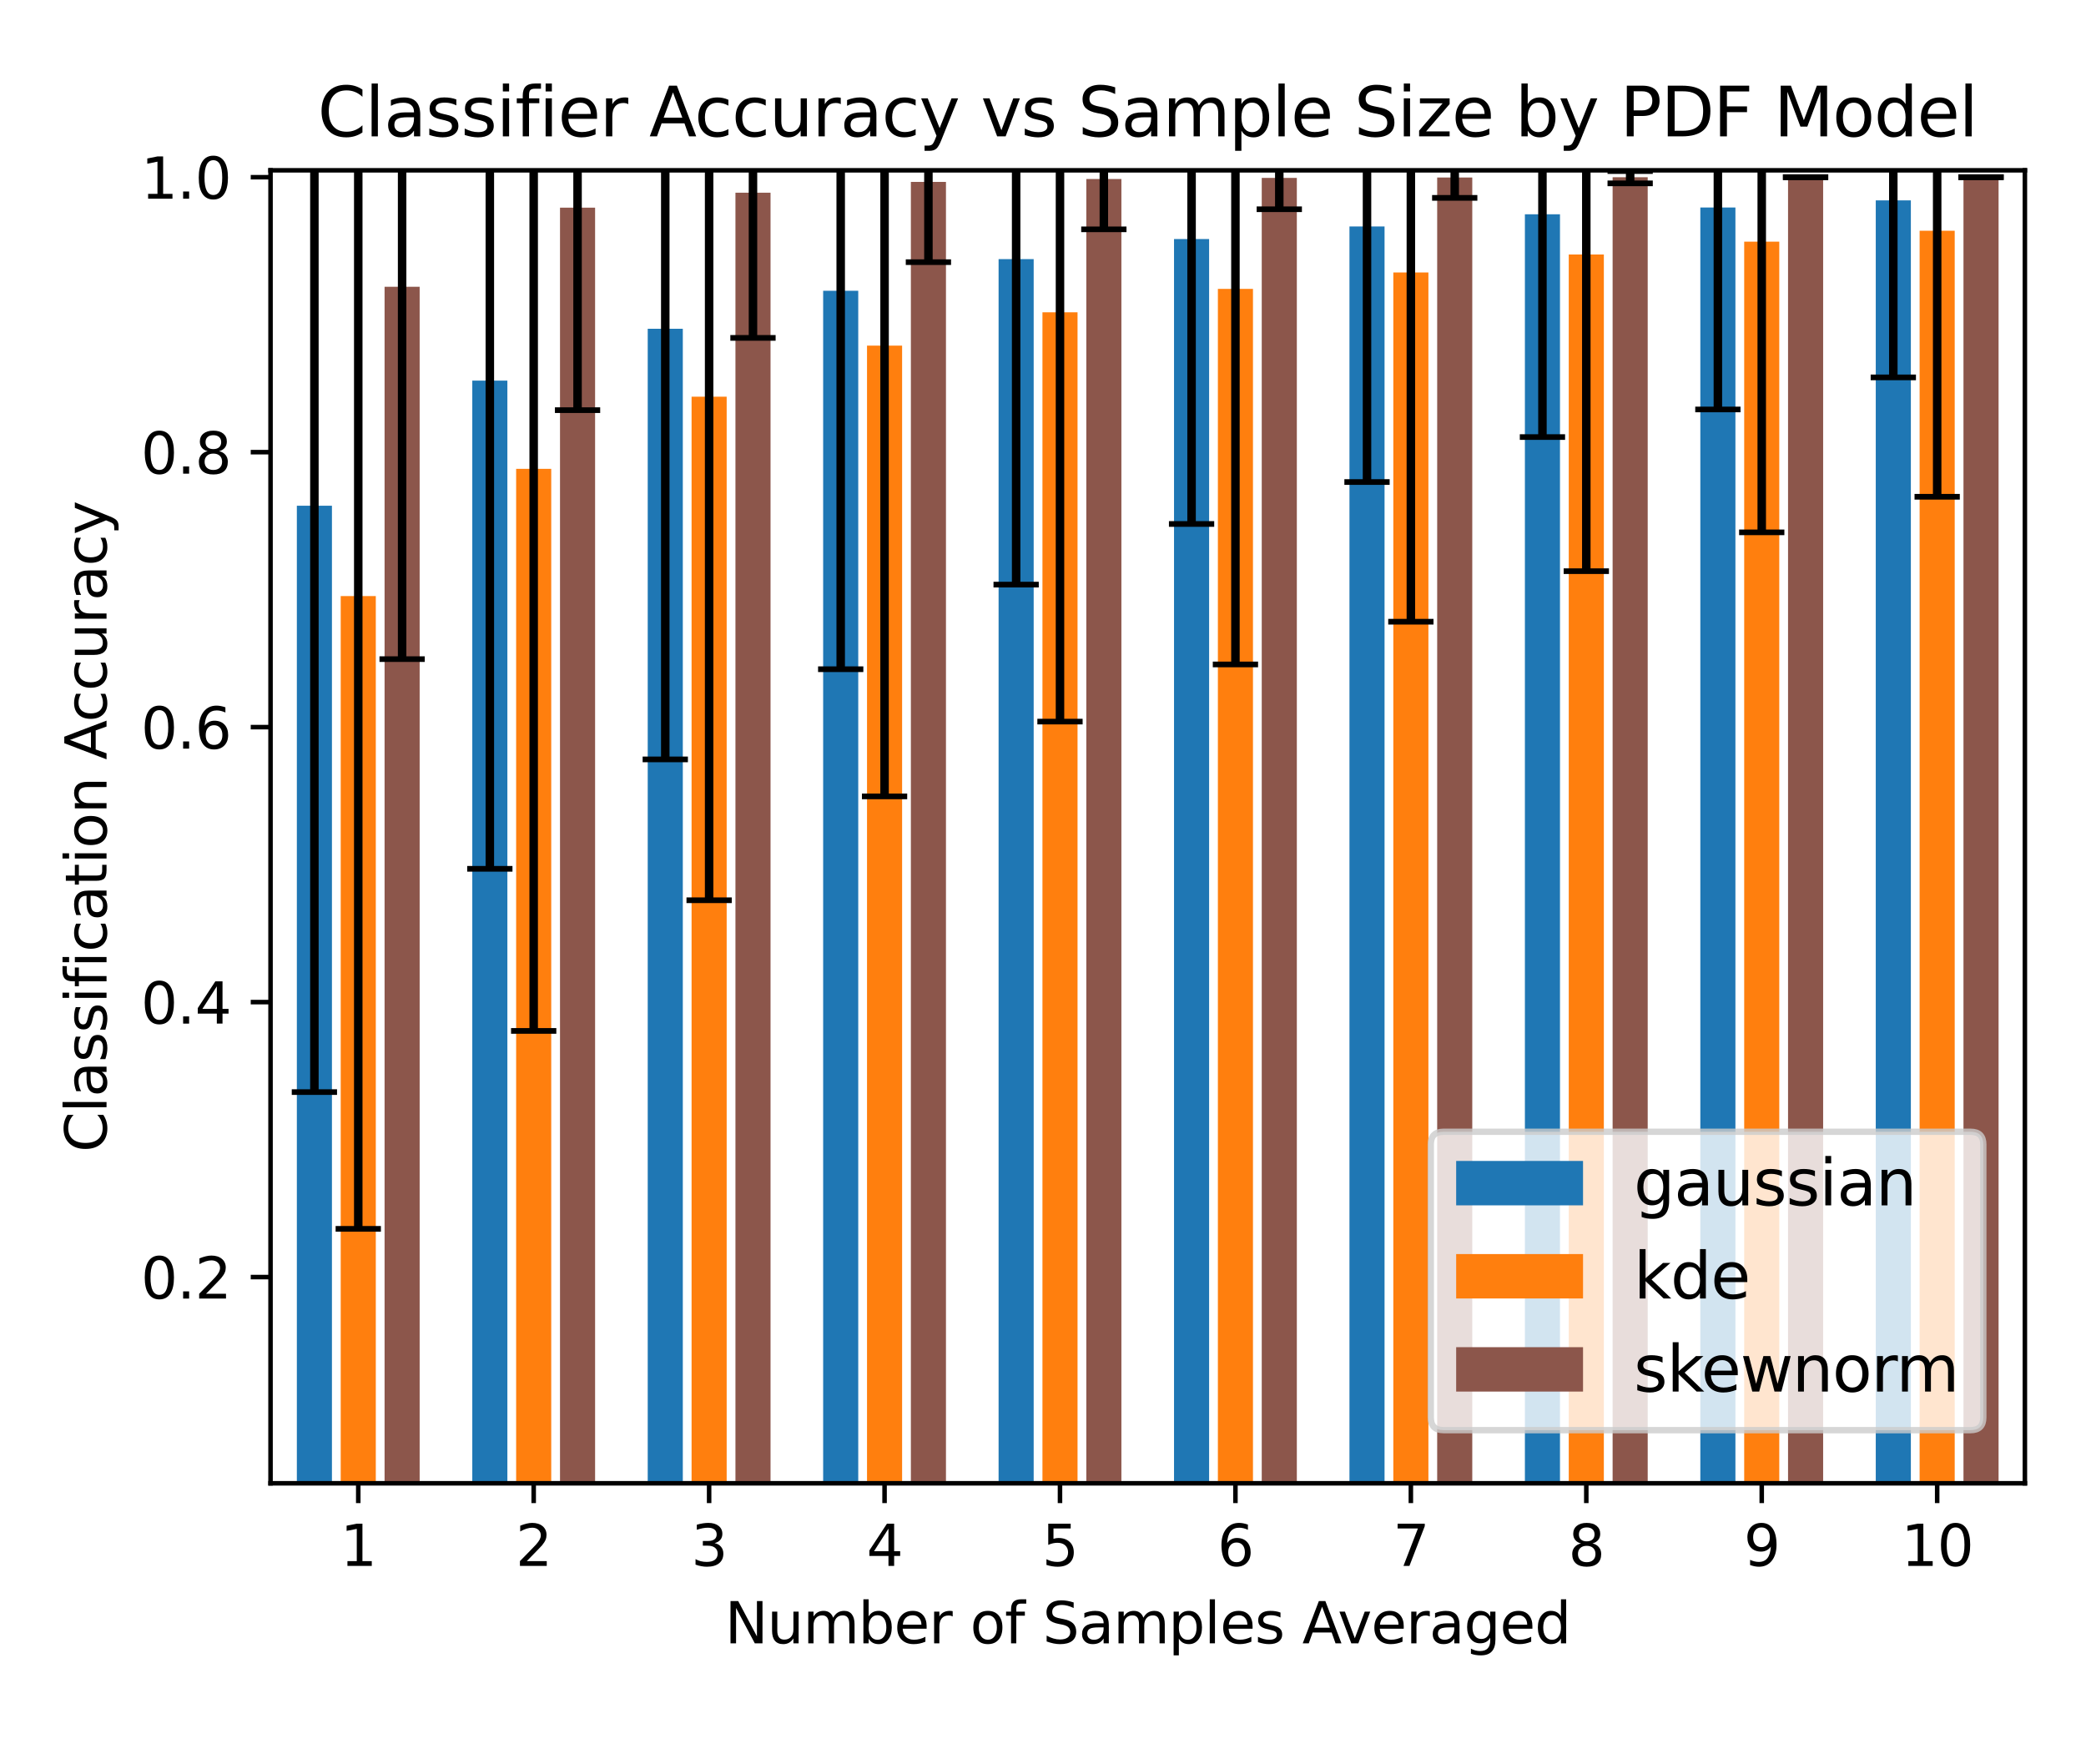 <?xml version="1.0" encoding="UTF-8" standalone="no"?>
<svg
   width="368.64pt"
   height="311.76pt"
   viewBox="0 0 368.64 311.76"
   version="1.1"
   id="svg823"
   sodipodi:docname="Classification Accuracy vs Sample Size 50k.svg"
   inkscape:version="1.1.2 (0a00cf5339, 2022-02-04)"
   xmlns:inkscape="http://www.inkscape.org/namespaces/inkscape"
   xmlns:sodipodi="http://sodipodi.sourceforge.net/DTD/sodipodi-0.dtd"
   xmlns:xlink="http://www.w3.org/1999/xlink"
   xmlns="http://www.w3.org/2000/svg"
   xmlns:svg="http://www.w3.org/2000/svg"
   xmlns:rdf="http://www.w3.org/1999/02/22-rdf-syntax-ns#"
   xmlns:cc="http://creativecommons.org/ns#"
   xmlns:dc="http://purl.org/dc/elements/1.1/">
  <sodipodi:namedview
     id="namedview825"
     pagecolor="#ffffff"
     bordercolor="#666666"
     borderopacity="1.0"
     inkscape:pageshadow="2"
     inkscape:pageopacity="0.0"
     inkscape:pagecheckerboard="0"
     inkscape:document-units="pt"
     showgrid="false"
     inkscape:zoom="1.7296959"
     inkscape:cx="245.997"
     inkscape:cy="207.84001"
     inkscape:window-width="1920"
     inkscape:window-height="1056"
     inkscape:window-x="0"
     inkscape:window-y="1224"
     inkscape:window-maximized="0"
     inkscape:current-layer="svg823" />
  <defs
     id="defs6">
    <style
       type="text/css"
       id="style4">*{stroke-linejoin: round; stroke-linecap: butt}</style>
  </defs>
  <g
     id="patch_1">
    <path
       d="M 0,311.76 H 368.64 V 0 H 0 Z"
       style="fill:#ffffff"
       id="path8" />
  </g>
  <g
     id="patch_2">
    <path
       d="M 47.81,262.119 H 357.84 V 30.097 H 47.81 Z"
       style="fill:#ffffff"
       id="path11" />
  </g>
  <g
     id="patch_3">
    <path
       d="m 52.46,274.267 h 6.201 V 89.373 h -6.201 z"
       clip-path="url(#pbb7b74eeee)"
       style="fill:#1f77b4"
       id="path14" />
  </g>
  <g
     id="patch_4">
    <path
       d="m 83.463,274.267 h 6.201 V 67.264 h -6.201 z"
       clip-path="url(#pbb7b74eeee)"
       style="fill:#1f77b4"
       id="path17" />
  </g>
  <g
     id="patch_5">
    <path
       d="m 114.466,274.267 h 6.201 V 58.1 h -6.201 z"
       clip-path="url(#pbb7b74eeee)"
       style="fill:#1f77b4"
       id="path20" />
  </g>
  <g
     id="patch_6">
    <path
       d="m 145.469,274.267 h 6.201 V 51.38 h -6.201 z"
       clip-path="url(#pbb7b74eeee)"
       style="fill:#1f77b4"
       id="path23" />
  </g>
  <g
     id="patch_7">
    <path
       d="m 176.472,274.267 h 6.201 V 45.792 h -6.201 z"
       clip-path="url(#pbb7b74eeee)"
       style="fill:#1f77b4"
       id="path26" />
  </g>
  <g
     id="patch_8">
    <path
       d="m 207.475,274.267 h 6.201 V 42.24 h -6.201 z"
       clip-path="url(#pbb7b74eeee)"
       style="fill:#1f77b4"
       id="path29" />
  </g>
  <g
     id="patch_9">
    <path
       d="m 238.478,274.267 h 6.201 V 40.019 h -6.201 z"
       clip-path="url(#pbb7b74eeee)"
       style="fill:#1f77b4"
       id="path32" />
  </g>
  <g
     id="patch_10">
    <path
       d="m 269.481,274.267 h 6.201 V 37.867 h -6.201 z"
       clip-path="url(#pbb7b74eeee)"
       style="fill:#1f77b4"
       id="path35" />
  </g>
  <g
     id="patch_11">
    <path
       d="m 300.484,274.267 h 6.201 V 36.671 h -6.201 z"
       clip-path="url(#pbb7b74eeee)"
       style="fill:#1f77b4"
       id="path38" />
  </g>
  <g
     id="patch_12">
    <path
       d="m 331.487,274.267 h 6.201 V 35.408 h -6.201 z"
       clip-path="url(#pbb7b74eeee)"
       style="fill:#1f77b4"
       id="path41" />
  </g>
  <g
     id="patch_13">
    <path
       d="m 60.211,274.267 h 6.201 V 105.33 h -6.201 z"
       clip-path="url(#pbb7b74eeee)"
       style="fill:#ff7f0e"
       id="path44" />
  </g>
  <g
     id="patch_14">
    <path
       d="m 91.214,274.267 h 6.201 V 82.852 h -6.201 z"
       clip-path="url(#pbb7b74eeee)"
       style="fill:#ff7f0e"
       id="path47" />
  </g>
  <g
     id="patch_15">
    <path
       d="m 122.217,274.267 h 6.201 V 70.097 h -6.201 z"
       clip-path="url(#pbb7b74eeee)"
       style="fill:#ff7f0e"
       id="path50" />
  </g>
  <g
     id="patch_16">
    <path
       d="m 153.22,274.267 h 6.201 V 61.074 h -6.201 z"
       clip-path="url(#pbb7b74eeee)"
       style="fill:#ff7f0e"
       id="path53" />
  </g>
  <g
     id="patch_17">
    <path
       d="m 184.223,274.267 h 6.201 V 55.189 h -6.201 z"
       clip-path="url(#pbb7b74eeee)"
       style="fill:#ff7f0e"
       id="path56" />
  </g>
  <g
     id="patch_18">
    <path
       d="m 215.226,274.267 h 6.201 V 51.045 h -6.201 z"
       clip-path="url(#pbb7b74eeee)"
       style="fill:#ff7f0e"
       id="path59" />
  </g>
  <g
     id="patch_19">
    <path
       d="m 246.229,274.267 h 6.201 V 48.153 h -6.201 z"
       clip-path="url(#pbb7b74eeee)"
       style="fill:#ff7f0e"
       id="path62" />
  </g>
  <g
     id="patch_20">
    <path
       d="m 277.232,274.267 h 6.201 V 44.971 h -6.201 z"
       clip-path="url(#pbb7b74eeee)"
       style="fill:#ff7f0e"
       id="path65" />
  </g>
  <g
     id="patch_21">
    <path
       d="m 308.235,274.267 h 6.201 V 42.706 h -6.201 z"
       clip-path="url(#pbb7b74eeee)"
       style="fill:#ff7f0e"
       id="path68" />
  </g>
  <g
     id="patch_22">
    <path
       d="m 339.238,274.267 h 6.201 V 40.777 h -6.201 z"
       clip-path="url(#pbb7b74eeee)"
       style="fill:#ff7f0e"
       id="path71" />
  </g>
  <g
     id="patch_23">
    <path
       d="m 67.962,274.267 h 6.201 V 50.675 h -6.201 z"
       clip-path="url(#pbb7b74eeee)"
       style="fill:#8c564b"
       id="path74" />
  </g>
  <g
     id="patch_24">
    <path
       d="m 98.965,274.267 h 6.201 V 36.701 h -6.201 z"
       clip-path="url(#pbb7b74eeee)"
       style="fill:#8c564b"
       id="path77" />
  </g>
  <g
     id="patch_25">
    <path
       d="m 129.968,274.267 h 6.201 V 34.052 h -6.201 z"
       clip-path="url(#pbb7b74eeee)"
       style="fill:#8c564b"
       id="path80" />
  </g>
  <g
     id="patch_26">
    <path
       d="m 160.971,274.267 h 6.201 V 32.143 h -6.201 z"
       clip-path="url(#pbb7b74eeee)"
       style="fill:#8c564b"
       id="path83" />
  </g>
  <g
     id="patch_27">
    <path
       d="m 191.974,274.267 h 6.201 V 31.637 h -6.201 z"
       clip-path="url(#pbb7b74eeee)"
       style="fill:#8c564b"
       id="path86" />
  </g>
  <g
     id="patch_28">
    <path
       d="m 222.977,274.267 h 6.201 V 31.438 h -6.201 z"
       clip-path="url(#pbb7b74eeee)"
       style="fill:#8c564b"
       id="path89" />
  </g>
  <g
     id="patch_29">
    <path
       d="m 253.98,274.267 h 6.201 V 31.365 h -6.201 z"
       clip-path="url(#pbb7b74eeee)"
       style="fill:#8c564b"
       id="path92" />
  </g>
  <g
     id="patch_30">
    <path
       d="m 284.983,274.267 h 6.201 V 31.317 h -6.201 z"
       clip-path="url(#pbb7b74eeee)"
       style="fill:#8c564b"
       id="path95" />
  </g>
  <g
     id="patch_31">
    <path
       d="m 315.986,274.267 h 6.201 V 31.312 h -6.201 z"
       clip-path="url(#pbb7b74eeee)"
       style="fill:#8c564b"
       id="path98" />
  </g>
  <g
     id="patch_32">
    <path
       d="m 346.989,274.267 h 6.201 V 31.312 h -6.201 z"
       clip-path="url(#pbb7b74eeee)"
       style="fill:#8c564b"
       id="path101" />
  </g>
  <g
     id="matplotlib.axis_1">
    <g
       id="xtick_1">
      <g
         id="line2d_1">
        <defs
           id="defs105">
          <path
             id="m21e3e07cd9"
             d="M 0,0 V 3.5"
             style="stroke:#000000;stroke-width:0.8" />
        </defs>
        <g
           id="g109">
          <use
             xlink:href="#m21e3e07cd9"
             x="63.312"
             y="262.119"
             style="stroke:#000000;stroke-width:0.8"
             id="use107"
             width="100%"
             height="100%" />
        </g>
      </g>
      <g
         id="text_1">
        <!-- 1 -->
        <g
           transform="matrix(0.1,0,0,-0.1,60.13,276.717)"
           id="g117">
          <defs
             id="defs113">
            <path
               id="DejaVuSans-31"
               d="M 794,531 H 1825 V 4091 L 703,3866 v 575 l 1116,225 h 631 V 531 H 3481 V 0 H 794 Z"
               transform="scale(0.016)" />
          </defs>
          <use
             xlink:href="#DejaVuSans-31"
             id="use115"
             x="0"
             y="0"
             width="100%"
             height="100%" />
        </g>
      </g>
    </g>
    <g
       id="xtick_2">
      <g
         id="line2d_2">
        <g
           id="g123">
          <use
             xlink:href="#m21e3e07cd9"
             x="94.314"
             y="262.119"
             style="stroke:#000000;stroke-width:0.8"
             id="use121"
             width="100%"
             height="100%" />
        </g>
      </g>
      <g
         id="text_2">
        <!-- 2 -->
        <g
           transform="matrix(0.1,0,0,-0.1,91.133,276.717)"
           id="g131">
          <defs
             id="defs127">
            <path
               id="DejaVuSans-32"
               d="M 1228,531 H 3431 V 0 H 469 v 531 q 359,372 979,998 621,627 780,809 303,340 423,576 121,236 121,464 0,372 -261,606 -261,235 -680,235 -297,0 -627,-103 -329,-103 -704,-313 v 638 q 381,153 712,231 332,78 607,78 725,0 1156,-363 431,-362 431,-968 0,-288 -108,-546 -107,-257 -392,-607 -78,-91 -497,-524 Q 1991,1309 1228,531 Z"
               transform="scale(0.016)" />
          </defs>
          <use
             xlink:href="#DejaVuSans-32"
             id="use129"
             x="0"
             y="0"
             width="100%"
             height="100%" />
        </g>
      </g>
    </g>
    <g
       id="xtick_3">
      <g
         id="line2d_3">
        <g
           id="g137">
          <use
             xlink:href="#m21e3e07cd9"
             x="125.317"
             y="262.119"
             style="stroke:#000000;stroke-width:0.8"
             id="use135"
             width="100%"
             height="100%" />
        </g>
      </g>
      <g
         id="text_3">
        <!-- 3 -->
        <g
           transform="matrix(0.1,0,0,-0.1,122.136,276.717)"
           id="g145">
          <defs
             id="defs141">
            <path
               id="DejaVuSans-33"
               d="m 2597,2516 q 453,-97 707,-404 255,-306 255,-756 0,-690 -475,-1069 -475,-378 -1350,-378 -293,0 -604,58 -311,58 -642,174 v 609 q 262,-153 574,-231 313,-78 654,-78 593,0 904,234 311,234 311,681 0,413 -289,645 -289,233 -804,233 h -544 v 519 h 569 q 465,0 712,186 247,186 247,536 0,359 -255,551 -254,193 -729,193 -260,0 -557,-57 -297,-56 -653,-174 v 562 q 360,100 674,150 314,50 592,50 719,0 1137,-327 419,-326 419,-882 0,-388 -222,-655 -222,-267 -631,-370 z"
               transform="scale(0.016)" />
          </defs>
          <use
             xlink:href="#DejaVuSans-33"
             id="use143"
             x="0"
             y="0"
             width="100%"
             height="100%" />
        </g>
      </g>
    </g>
    <g
       id="xtick_4">
      <g
         id="line2d_4">
        <g
           id="g151">
          <use
             xlink:href="#m21e3e07cd9"
             x="156.321"
             y="262.119"
             style="stroke:#000000;stroke-width:0.8"
             id="use149"
             width="100%"
             height="100%" />
        </g>
      </g>
      <g
         id="text_4">
        <!-- 4 -->
        <g
           transform="matrix(0.1,0,0,-0.1,153.139,276.717)"
           id="g159">
          <defs
             id="defs155">
            <path
               id="DejaVuSans-34"
               d="M 2419,4116 825,1625 h 1594 z m -166,550 h 794 V 1625 h 666 V 1100 H 3047 V 0 H 2419 V 1100 H 313 v 609 z"
               transform="scale(0.016)" />
          </defs>
          <use
             xlink:href="#DejaVuSans-34"
             id="use157"
             x="0"
             y="0"
             width="100%"
             height="100%" />
        </g>
      </g>
    </g>
    <g
       id="xtick_5">
      <g
         id="line2d_5">
        <g
           id="g165">
          <use
             xlink:href="#m21e3e07cd9"
             x="187.323"
             y="262.119"
             style="stroke:#000000;stroke-width:0.8"
             id="use163"
             width="100%"
             height="100%" />
        </g>
      </g>
      <g
         id="text_5">
        <!-- 5 -->
        <g
           transform="matrix(0.1,0,0,-0.1,184.142,276.717)"
           id="g173">
          <defs
             id="defs169">
            <path
               id="DejaVuSans-35"
               d="M 691,4666 H 3169 V 4134 H 1269 V 2991 q 137,47 274,70 138,23 276,23 781,0 1237,-428 457,-428 457,-1159 Q 3513,744 3044,326 2575,-91 1722,-91 1428,-91 1123,-41 819,9 494,109 v 635 q 281,-153 581,-228 300,-75 634,-75 541,0 856,284 316,284 316,772 0,487 -316,771 -315,285 -856,285 -253,0 -505,-56 -251,-56 -513,-175 z"
               transform="scale(0.016)" />
          </defs>
          <use
             xlink:href="#DejaVuSans-35"
             id="use171"
             x="0"
             y="0"
             width="100%"
             height="100%" />
        </g>
      </g>
    </g>
    <g
       id="xtick_6">
      <g
         id="line2d_6">
        <g
           id="g179">
          <use
             xlink:href="#m21e3e07cd9"
             x="218.327"
             y="262.119"
             style="stroke:#000000;stroke-width:0.8"
             id="use177"
             width="100%"
             height="100%" />
        </g>
      </g>
      <g
         id="text_6">
        <!-- 6 -->
        <g
           transform="matrix(0.1,0,0,-0.1,215.145,276.717)"
           id="g187">
          <defs
             id="defs183">
            <path
               id="DejaVuSans-36"
               d="m 2113,2584 q -425,0 -674,-291 -248,-290 -248,-796 0,-503 248,-796 249,-292 674,-292 425,0 673,292 248,293 248,796 0,506 -248,796 -248,291 -673,291 z m 1253,1979 v -575 q -238,112 -480,171 -242,60 -480,60 -625,0 -955,-422 -329,-422 -376,-1275 184,272 462,417 279,145 613,145 703,0 1111,-427 408,-426 408,-1160 0,-719 -425,-1154 -425,-434 -1131,-434 -810,0 -1238,620 -428,621 -428,1799 0,1106 525,1764 525,658 1409,658 238,0 480,-47 242,-47 505,-140 z"
               transform="scale(0.016)" />
          </defs>
          <use
             xlink:href="#DejaVuSans-36"
             id="use185"
             x="0"
             y="0"
             width="100%"
             height="100%" />
        </g>
      </g>
    </g>
    <g
       id="xtick_7">
      <g
         id="line2d_7">
        <g
           id="g193">
          <use
             xlink:href="#m21e3e07cd9"
             x="249.329"
             y="262.119"
             style="stroke:#000000;stroke-width:0.8"
             id="use191"
             width="100%"
             height="100%" />
        </g>
      </g>
      <g
         id="text_7">
        <!-- 7 -->
        <g
           transform="matrix(0.1,0,0,-0.1,246.148,276.717)"
           id="g201">
          <defs
             id="defs197">
            <path
               id="DejaVuSans-37"
               d="M 525,4666 H 3525 V 4397 L 1831,0 H 1172 L 2766,4134 H 525 Z"
               transform="scale(0.016)" />
          </defs>
          <use
             xlink:href="#DejaVuSans-37"
             id="use199"
             x="0"
             y="0"
             width="100%"
             height="100%" />
        </g>
      </g>
    </g>
    <g
       id="xtick_8">
      <g
         id="line2d_8">
        <g
           id="g207">
          <use
             xlink:href="#m21e3e07cd9"
             x="280.332"
             y="262.119"
             style="stroke:#000000;stroke-width:0.8"
             id="use205"
             width="100%"
             height="100%" />
        </g>
      </g>
      <g
         id="text_8">
        <!-- 8 -->
        <g
           transform="matrix(0.1,0,0,-0.1,277.151,276.717)"
           id="g215">
          <defs
             id="defs211">
            <path
               id="DejaVuSans-38"
               d="m 2034,2216 q -450,0 -708,-241 -257,-241 -257,-662 0,-422 257,-663 258,-241 708,-241 450,0 709,242 260,243 260,662 0,421 -258,662 -257,241 -711,241 z m -631,268 q -406,100 -633,378 -226,279 -226,679 0,559 398,884 399,325 1092,325 697,0 1094,-325 397,-325 397,-884 0,-400 -227,-679 -226,-278 -629,-378 456,-106 710,-416 255,-309 255,-755 Q 3634,634 3220,271 2806,-91 2034,-91 1263,-91 848,271 434,634 434,1313 q 0,446 256,755 257,310 713,416 z m -231,997 q 0,-362 226,-565 227,-203 636,-203 407,0 636,203 230,203 230,565 0,363 -230,566 -229,203 -636,203 -409,0 -636,-203 -226,-203 -226,-566 z"
               transform="scale(0.016)" />
          </defs>
          <use
             xlink:href="#DejaVuSans-38"
             id="use213"
             x="0"
             y="0"
             width="100%"
             height="100%" />
        </g>
      </g>
    </g>
    <g
       id="xtick_9">
      <g
         id="line2d_9">
        <g
           id="g221">
          <use
             xlink:href="#m21e3e07cd9"
             x="311.336"
             y="262.119"
             style="stroke:#000000;stroke-width:0.8"
             id="use219"
             width="100%"
             height="100%" />
        </g>
      </g>
      <g
         id="text_9">
        <!-- 9 -->
        <g
           transform="matrix(0.1,0,0,-0.1,308.154,276.717)"
           id="g229">
          <defs
             id="defs225">
            <path
               id="DejaVuSans-39"
               d="m 703,97 v 575 q 238,-113 481,-172 244,-59 479,-59 625,0 954,420 330,420 377,1277 -181,-269 -460,-413 -278,-144 -615,-144 -700,0 -1108,423 -408,424 -408,1159 0,718 425,1152 425,435 1131,435 810,0 1236,-621 427,-620 427,-1801 Q 3622,1225 3098,567 2575,-91 1691,-91 1453,-91 1209,-44 966,3 703,97 Z m 1256,1978 q 425,0 673,290 249,291 249,798 0,503 -249,795 -248,292 -673,292 -425,0 -673,-292 -248,-292 -248,-795 0,-507 248,-798 248,-290 673,-290 z"
               transform="scale(0.016)" />
          </defs>
          <use
             xlink:href="#DejaVuSans-39"
             id="use227"
             x="0"
             y="0"
             width="100%"
             height="100%" />
        </g>
      </g>
    </g>
    <g
       id="xtick_10">
      <g
         id="line2d_10">
        <g
           id="g235">
          <use
             xlink:href="#m21e3e07cd9"
             x="342.339"
             y="262.119"
             style="stroke:#000000;stroke-width:0.8"
             id="use233"
             width="100%"
             height="100%" />
        </g>
      </g>
      <g
         id="text_10">
        <!-- 10 -->
        <g
           transform="matrix(0.1,0,0,-0.1,335.976,276.717)"
           id="g245">
          <defs
             id="defs239">
            <path
               id="DejaVuSans-30"
               d="m 2034,4250 q -487,0 -733,-480 -245,-479 -245,-1442 0,-959 245,-1439 246,-480 733,-480 491,0 736,480 246,480 246,1439 0,963 -246,1442 -245,480 -736,480 z m 0,500 q 785,0 1199,-621 414,-620 414,-1801 0,-1178 -414,-1799 -414,-620 -1199,-620 -784,0 -1198,620 -414,621 -414,1799 0,1181 414,1801 414,621 1198,621 z"
               transform="scale(0.016)" />
          </defs>
          <use
             xlink:href="#DejaVuSans-31"
             id="use241"
             x="0"
             y="0"
             width="100%"
             height="100%" />
          <use
             xlink:href="#DejaVuSans-30"
             transform="translate(63.623)"
             id="use243"
             x="0"
             y="0"
             width="100%"
             height="100%" />
        </g>
      </g>
    </g>
    <g
       id="text_11">
      <!-- Number of Samples Averaged -->
      <g
         transform="matrix(0.1,0,0,-0.1,128.092,290.395)"
         id="g321">
        <defs
           id="defs267">
          <path
             id="DejaVuSans-4e"
             d="m 628,4666 h 850 L 3547,763 v 3903 h 612 V 0 H 3309 L 1241,3903 V 0 H 628 Z"
             transform="scale(0.016)" />
          <path
             id="DejaVuSans-75"
             d="m 544,1381 v 2119 h 575 V 1403 q 0,-497 193,-746 194,-248 582,-248 465,0 735,297 271,297 271,810 v 1984 h 575 V 0 H 2900 V 538 Q 2691,219 2414,64 2138,-91 1772,-91 1169,-91 856,284 544,659 544,1381 Z m 1447,2203 z"
             transform="scale(0.016)" />
          <path
             id="DejaVuSans-6d"
             d="m 3328,2828 q 216,388 516,572 300,184 706,184 547,0 844,-383 297,-382 297,-1088 V 0 h -578 v 2094 q 0,503 -179,746 -178,244 -543,244 -447,0 -707,-297 -259,-296 -259,-809 V 0 h -578 v 2094 q 0,506 -178,748 -178,242 -550,242 -441,0 -701,-298 -259,-298 -259,-808 V 0 H 581 v 3500 h 578 v -544 q 197,322 472,475 275,153 653,153 382,0 649,-194 267,-193 395,-562 z"
             transform="scale(0.016)" />
          <path
             id="DejaVuSans-62"
             d="m 3116,1747 q 0,634 -261,995 -261,361 -717,361 -457,0 -718,-361 -261,-361 -261,-995 0,-634 261,-995 261,-361 718,-361 456,0 717,361 261,361 261,995 z M 1159,2969 q 182,312 458,463 277,152 661,152 638,0 1036,-506 399,-506 399,-1331 Q 3713,922 3314,415 2916,-91 2278,-91 1894,-91 1617,61 1341,213 1159,525 V 0 H 581 v 4863 h 578 z"
             transform="scale(0.016)" />
          <path
             id="DejaVuSans-65"
             d="M 3597,1894 V 1613 H 953 q 38,-594 358,-905 320,-311 892,-311 331,0 642,81 311,81 618,244 V 178 Q 3153,47 2828,-22 2503,-91 2169,-91 1331,-91 842,396 353,884 353,1716 q 0,859 464,1363 464,505 1252,505 706,0 1117,-455 411,-454 411,-1235 z m -575,169 q -6,471 -264,752 -258,282 -683,282 -481,0 -770,-272 -289,-272 -333,-766 z"
             transform="scale(0.016)" />
          <path
             id="DejaVuSans-72"
             d="m 2631,2963 q -97,56 -211,82 -114,27 -251,27 -488,0 -749,-317 -261,-317 -261,-911 V 0 H 581 v 3500 h 578 v -544 q 182,319 472,473 291,155 707,155 59,0 131,-8 72,-7 159,-23 z"
             transform="scale(0.016)" />
          <path
             id="DejaVuSans-20"
             transform="scale(0.016)"
             d="" />
          <path
             id="DejaVuSans-6f"
             d="m 1959,3097 q -462,0 -731,-361 -269,-361 -269,-989 0,-628 267,-989 268,-361 733,-361 460,0 728,362 269,363 269,988 0,622 -269,986 -268,364 -728,364 z m 0,487 q 750,0 1178,-488 429,-487 429,-1349 Q 3566,888 3137,398 2709,-91 1959,-91 1206,-91 779,398 353,888 353,1747 q 0,862 426,1349 427,488 1180,488 z"
             transform="scale(0.016)" />
          <path
             id="DejaVuSans-66"
             d="m 2375,4863 v -479 h -550 q -309,0 -430,-125 -120,-125 -120,-450 v -309 h 947 V 3053 H 1275 V 0 H 697 V 3053 H 147 v 447 h 550 v 244 q 0,584 272,851 272,268 862,268 z"
             transform="scale(0.016)" />
          <path
             id="DejaVuSans-53"
             d="m 3425,4513 v -616 q -359,172 -678,256 -319,85 -616,85 -515,0 -795,-200 -280,-200 -280,-569 0,-310 186,-468 186,-157 705,-254 l 381,-78 q 706,-135 1042,-474 336,-339 336,-907 0,-679 -455,-1029 -454,-350 -1332,-350 -331,0 -705,75 -373,75 -773,222 v 650 q 384,-215 753,-325 369,-109 725,-109 540,0 834,212 294,213 294,607 0,343 -211,537 -211,194 -692,291 l -385,75 q -706,140 -1022,440 -315,300 -315,835 0,619 436,975 436,356 1201,356 329,0 669,-60 341,-59 697,-177 z"
             transform="scale(0.016)" />
          <path
             id="DejaVuSans-61"
             d="m 2194,1759 q -697,0 -966,-159 -269,-159 -269,-544 0,-306 202,-486 202,-179 548,-179 479,0 768,339 289,339 289,901 v 128 z m 1147,238 V 0 H 2766 V 531 Q 2569,213 2275,61 1981,-91 1556,-91 q -537,0 -855,302 -317,302 -317,808 0,590 395,890 396,300 1180,300 h 807 v 57 q 0,397 -261,614 -261,217 -733,217 -300,0 -585,-72 -284,-72 -546,-216 v 532 q 315,122 612,182 297,61 578,61 760,0 1135,-394 375,-393 375,-1193 z"
             transform="scale(0.016)" />
          <path
             id="DejaVuSans-70"
             d="M 1159,525 V -1331 H 581 v 4831 h 578 v -531 q 182,312 458,463 277,152 661,152 638,0 1036,-506 399,-506 399,-1331 0,-825 -399,-1332 -398,-506 -1036,-506 -384,0 -661,152 -276,152 -458,464 z m 1957,1222 q 0,634 -261,995 -261,361 -717,361 -457,0 -718,-361 -261,-361 -261,-995 0,-634 261,-995 261,-361 718,-361 456,0 717,361 261,361 261,995 z"
             transform="scale(0.016)" />
          <path
             id="DejaVuSans-6c"
             d="m 603,4863 h 575 V 0 H 603 Z"
             transform="scale(0.016)" />
          <path
             id="DejaVuSans-73"
             d="m 2834,3397 v -544 q -243,125 -506,187 -262,63 -544,63 -428,0 -642,-131 -214,-131 -214,-394 0,-200 153,-314 153,-114 616,-217 l 197,-44 q 612,-131 870,-370 258,-239 258,-667 0,-488 -386,-773 Q 2250,-91 1575,-91 1294,-91 989,-36 684,19 347,128 v 594 q 319,-166 628,-249 309,-82 613,-82 406,0 624,139 219,139 219,392 0,234 -158,359 -157,125 -692,241 l -200,47 q -534,112 -772,345 -237,233 -237,639 0,494 350,762 350,269 994,269 318,0 599,-47 282,-46 519,-140 z"
             transform="scale(0.016)" />
          <path
             id="DejaVuSans-41"
             d="M 2188,4044 1331,1722 h 1716 z m -357,622 h 716 L 4325,0 H 3669 L 3244,1197 H 1141 L 716,0 H 50 Z"
             transform="scale(0.016)" />
          <path
             id="DejaVuSans-76"
             d="M 191,3500 H 800 L 1894,563 2988,3500 h 609 L 2284,0 h -781 z"
             transform="scale(0.016)" />
          <path
             id="DejaVuSans-67"
             d="m 2906,1791 q 0,625 -258,968 -257,344 -723,344 -462,0 -720,-344 -258,-343 -258,-968 0,-622 258,-966 258,-344 720,-344 466,0 723,344 258,344 258,966 z M 3481,434 q 0,-893 -397,-1329 -396,-436 -1215,-436 -303,0 -572,45 -269,45 -522,139 v 559 q 253,-137 500,-202 247,-66 503,-66 566,0 847,295 281,295 281,892 V 616 Q 2728,306 2450,153 2172,0 1784,0 1141,0 747,490 353,981 353,1791 q 0,812 394,1302 394,491 1037,491 388,0 666,-153 278,-153 456,-462 v 531 h 575 z"
             transform="scale(0.016)" />
          <path
             id="DejaVuSans-64"
             d="m 2906,2969 v 1894 h 575 V 0 H 2906 V 525 Q 2725,213 2448,61 2172,-91 1784,-91 1150,-91 751,415 353,922 353,1747 q 0,825 398,1331 399,506 1033,506 388,0 664,-152 277,-151 458,-463 z M 947,1747 q 0,-634 261,-995 261,-361 717,-361 456,0 718,361 263,361 263,995 0,634 -263,995 -262,361 -718,361 -456,0 -717,-361 -261,-361 -261,-995 z"
             transform="scale(0.016)" />
        </defs>
        <use
           xlink:href="#DejaVuSans-4e"
           id="use269"
           x="0"
           y="0"
           width="100%"
           height="100%" />
        <use
           xlink:href="#DejaVuSans-75"
           transform="translate(74.805)"
           id="use271"
           x="0"
           y="0"
           width="100%"
           height="100%" />
        <use
           xlink:href="#DejaVuSans-6d"
           transform="translate(138.184)"
           id="use273"
           x="0"
           y="0"
           width="100%"
           height="100%" />
        <use
           xlink:href="#DejaVuSans-62"
           transform="translate(235.596)"
           id="use275"
           x="0"
           y="0"
           width="100%"
           height="100%" />
        <use
           xlink:href="#DejaVuSans-65"
           transform="translate(299.072)"
           id="use277"
           x="0"
           y="0"
           width="100%"
           height="100%" />
        <use
           xlink:href="#DejaVuSans-72"
           transform="translate(360.596)"
           id="use279"
           x="0"
           y="0"
           width="100%"
           height="100%" />
        <use
           xlink:href="#DejaVuSans-20"
           transform="translate(401.709)"
           id="use281"
           x="0"
           y="0"
           width="100%"
           height="100%" />
        <use
           xlink:href="#DejaVuSans-6f"
           transform="translate(433.496)"
           id="use283"
           x="0"
           y="0"
           width="100%"
           height="100%" />
        <use
           xlink:href="#DejaVuSans-66"
           transform="translate(494.678)"
           id="use285"
           x="0"
           y="0"
           width="100%"
           height="100%" />
        <use
           xlink:href="#DejaVuSans-20"
           transform="translate(529.883)"
           id="use287"
           x="0"
           y="0"
           width="100%"
           height="100%" />
        <use
           xlink:href="#DejaVuSans-53"
           transform="translate(561.67)"
           id="use289"
           x="0"
           y="0"
           width="100%"
           height="100%" />
        <use
           xlink:href="#DejaVuSans-61"
           transform="translate(625.146)"
           id="use291"
           x="0"
           y="0"
           width="100%"
           height="100%" />
        <use
           xlink:href="#DejaVuSans-6d"
           transform="translate(686.426)"
           id="use293"
           x="0"
           y="0"
           width="100%"
           height="100%" />
        <use
           xlink:href="#DejaVuSans-70"
           transform="translate(783.838)"
           id="use295"
           x="0"
           y="0"
           width="100%"
           height="100%" />
        <use
           xlink:href="#DejaVuSans-6c"
           transform="translate(847.314)"
           id="use297"
           x="0"
           y="0"
           width="100%"
           height="100%" />
        <use
           xlink:href="#DejaVuSans-65"
           transform="translate(875.098)"
           id="use299"
           x="0"
           y="0"
           width="100%"
           height="100%" />
        <use
           xlink:href="#DejaVuSans-73"
           transform="translate(936.621)"
           id="use301"
           x="0"
           y="0"
           width="100%"
           height="100%" />
        <use
           xlink:href="#DejaVuSans-20"
           transform="translate(988.721)"
           id="use303"
           x="0"
           y="0"
           width="100%"
           height="100%" />
        <use
           xlink:href="#DejaVuSans-41"
           transform="translate(1020.508)"
           id="use305"
           x="0"
           y="0"
           width="100%"
           height="100%" />
        <use
           xlink:href="#DejaVuSans-76"
           transform="translate(1083.041)"
           id="use307"
           x="0"
           y="0"
           width="100%"
           height="100%" />
        <use
           xlink:href="#DejaVuSans-65"
           transform="translate(1142.221)"
           id="use309"
           x="0"
           y="0"
           width="100%"
           height="100%" />
        <use
           xlink:href="#DejaVuSans-72"
           transform="translate(1203.744)"
           id="use311"
           x="0"
           y="0"
           width="100%"
           height="100%" />
        <use
           xlink:href="#DejaVuSans-61"
           transform="translate(1244.857)"
           id="use313"
           x="0"
           y="0"
           width="100%"
           height="100%" />
        <use
           xlink:href="#DejaVuSans-67"
           transform="translate(1306.137)"
           id="use315"
           x="0"
           y="0"
           width="100%"
           height="100%" />
        <use
           xlink:href="#DejaVuSans-65"
           transform="translate(1369.613)"
           id="use317"
           x="0"
           y="0"
           width="100%"
           height="100%" />
        <use
           xlink:href="#DejaVuSans-64"
           transform="translate(1431.137)"
           id="use319"
           x="0"
           y="0"
           width="100%"
           height="100%" />
      </g>
    </g>
  </g>
  <g
     id="matplotlib.axis_2">
    <g
       id="ytick_1">
      <g
         id="line2d_11">
        <defs
           id="defs326">
          <path
             id="m6c1dc129af"
             d="M 0,0 H -3.5"
             style="stroke:#000000;stroke-width:0.8" />
        </defs>
        <g
           id="g330">
          <use
             xlink:href="#m6c1dc129af"
             x="47.81"
             y="225.676"
             style="stroke:#000000;stroke-width:0.8"
             id="use328"
             width="100%"
             height="100%" />
        </g>
      </g>
      <g
         id="text_12">
        <!-- 0.2 -->
        <g
           transform="matrix(0.1,0,0,-0.1,24.907,229.475)"
           id="g342">
          <defs
             id="defs334">
            <path
               id="DejaVuSans-2e"
               d="m 684,794 h 660 V 0 H 684 Z"
               transform="scale(0.016)" />
          </defs>
          <use
             xlink:href="#DejaVuSans-30"
             id="use336"
             x="0"
             y="0"
             width="100%"
             height="100%" />
          <use
             xlink:href="#DejaVuSans-2e"
             transform="translate(63.623)"
             id="use338"
             x="0"
             y="0"
             width="100%"
             height="100%" />
          <use
             xlink:href="#DejaVuSans-32"
             transform="translate(95.41)"
             id="use340"
             x="0"
             y="0"
             width="100%"
             height="100%" />
        </g>
      </g>
    </g>
    <g
       id="ytick_2">
      <g
         id="line2d_12">
        <g
           id="g348">
          <use
             xlink:href="#m6c1dc129af"
             x="47.81"
             y="177.085"
             style="stroke:#000000;stroke-width:0.8"
             id="use346"
             width="100%"
             height="100%" />
        </g>
      </g>
      <g
         id="text_13">
        <!-- 0.4 -->
        <g
           transform="matrix(0.1,0,0,-0.1,24.907,180.884)"
           id="g357">
          <use
             xlink:href="#DejaVuSans-30"
             id="use351"
             x="0"
             y="0"
             width="100%"
             height="100%" />
          <use
             xlink:href="#DejaVuSans-2e"
             transform="translate(63.623)"
             id="use353"
             x="0"
             y="0"
             width="100%"
             height="100%" />
          <use
             xlink:href="#DejaVuSans-34"
             transform="translate(95.41)"
             id="use355"
             x="0"
             y="0"
             width="100%"
             height="100%" />
        </g>
      </g>
    </g>
    <g
       id="ytick_3">
      <g
         id="line2d_13">
        <g
           id="g363">
          <use
             xlink:href="#m6c1dc129af"
             x="47.81"
             y="128.494"
             style="stroke:#000000;stroke-width:0.8"
             id="use361"
             width="100%"
             height="100%" />
        </g>
      </g>
      <g
         id="text_14">
        <!-- 0.6 -->
        <g
           transform="matrix(0.1,0,0,-0.1,24.907,132.293)"
           id="g372">
          <use
             xlink:href="#DejaVuSans-30"
             id="use366"
             x="0"
             y="0"
             width="100%"
             height="100%" />
          <use
             xlink:href="#DejaVuSans-2e"
             transform="translate(63.623)"
             id="use368"
             x="0"
             y="0"
             width="100%"
             height="100%" />
          <use
             xlink:href="#DejaVuSans-36"
             transform="translate(95.41)"
             id="use370"
             x="0"
             y="0"
             width="100%"
             height="100%" />
        </g>
      </g>
    </g>
    <g
       id="ytick_4">
      <g
         id="line2d_14">
        <g
           id="g378">
          <use
             xlink:href="#m6c1dc129af"
             x="47.81"
             y="79.903"
             style="stroke:#000000;stroke-width:0.8"
             id="use376"
             width="100%"
             height="100%" />
        </g>
      </g>
      <g
         id="text_15">
        <!-- 0.8 -->
        <g
           transform="matrix(0.1,0,0,-0.1,24.907,83.702)"
           id="g387">
          <use
             xlink:href="#DejaVuSans-30"
             id="use381"
             x="0"
             y="0"
             width="100%"
             height="100%" />
          <use
             xlink:href="#DejaVuSans-2e"
             transform="translate(63.623)"
             id="use383"
             x="0"
             y="0"
             width="100%"
             height="100%" />
          <use
             xlink:href="#DejaVuSans-38"
             transform="translate(95.41)"
             id="use385"
             x="0"
             y="0"
             width="100%"
             height="100%" />
        </g>
      </g>
    </g>
    <g
       id="ytick_5">
      <g
         id="line2d_15">
        <g
           id="g393">
          <use
             xlink:href="#m6c1dc129af"
             x="47.81"
             y="31.312"
             style="stroke:#000000;stroke-width:0.8"
             id="use391"
             width="100%"
             height="100%" />
        </g>
      </g>
      <g
         id="text_16">
        <!-- 1.0 -->
        <g
           transform="matrix(0.1,0,0,-0.1,24.907,35.111)"
           id="g402">
          <use
             xlink:href="#DejaVuSans-31"
             id="use396"
             x="0"
             y="0"
             width="100%"
             height="100%" />
          <use
             xlink:href="#DejaVuSans-2e"
             transform="translate(63.623)"
             id="use398"
             x="0"
             y="0"
             width="100%"
             height="100%" />
          <use
             xlink:href="#DejaVuSans-30"
             transform="translate(95.41)"
             id="use400"
             x="0"
             y="0"
             width="100%"
             height="100%" />
        </g>
      </g>
    </g>
    <g
       id="text_17">
      <!-- Classification Accuracy -->
      <g
         transform="matrix(0,-0.1,-0.1,0,18.827,203.608)"
         id="g460">
        <defs
           id="defs412">
          <path
             id="DejaVuSans-43"
             d="m 4122,4306 v -665 q -319,297 -680,443 -361,147 -767,147 -800,0 -1225,-489 -425,-489 -425,-1414 0,-922 425,-1411 425,-489 1225,-489 406,0 767,147 361,147 680,444 V 359 Q 3791,134 3420,21 3050,-91 2638,-91 1578,-91 968,557 359,1206 359,2328 q 0,1125 609,1773 610,649 1670,649 418,0 788,-111 371,-111 696,-333 z"
             transform="scale(0.016)" />
          <path
             id="DejaVuSans-69"
             d="m 603,3500 h 575 V 0 H 603 Z m 0,1363 h 575 V 4134 H 603 Z"
             transform="scale(0.016)" />
          <path
             id="DejaVuSans-63"
             d="m 3122,3366 v -538 q -244,135 -489,202 -245,67 -495,67 -560,0 -870,-355 -309,-354 -309,-995 0,-641 309,-996 310,-354 870,-354 250,0 495,67 245,67 489,202 V 134 Q 2881,22 2623,-34 2366,-91 2075,-91 1284,-91 818,406 353,903 353,1747 q 0,856 470,1346 471,491 1290,491 265,0 518,-55 253,-54 491,-163 z"
             transform="scale(0.016)" />
          <path
             id="DejaVuSans-74"
             d="M 1172,4494 V 3500 H 2356 V 3053 H 1172 V 1153 q 0,-428 117,-550 117,-122 477,-122 h 590 V 0 H 1766 Q 1100,0 847,248 594,497 594,1153 V 3053 H 172 v 447 h 422 v 994 z"
             transform="scale(0.016)" />
          <path
             id="DejaVuSans-6e"
             d="M 3513,2113 V 0 h -575 v 2094 q 0,497 -194,743 -194,247 -581,247 -466,0 -735,-297 -269,-296 -269,-809 V 0 H 581 v 3500 h 578 v -544 q 207,316 486,472 280,156 646,156 603,0 912,-373 310,-373 310,-1098 z"
             transform="scale(0.016)" />
          <path
             id="DejaVuSans-79"
             d="m 2059,-325 q -243,-625 -475,-815 -231,-191 -618,-191 H 506 v 481 h 338 q 237,0 368,113 132,112 291,531 L 1606,56 191,3500 H 800 L 1894,763 2988,3500 h 609 z"
             transform="scale(0.016)" />
        </defs>
        <use
           xlink:href="#DejaVuSans-43"
           id="use414"
           x="0"
           y="0"
           width="100%"
           height="100%" />
        <use
           xlink:href="#DejaVuSans-6c"
           transform="translate(69.824)"
           id="use416"
           x="0"
           y="0"
           width="100%"
           height="100%" />
        <use
           xlink:href="#DejaVuSans-61"
           transform="translate(97.607)"
           id="use418"
           x="0"
           y="0"
           width="100%"
           height="100%" />
        <use
           xlink:href="#DejaVuSans-73"
           transform="translate(158.887)"
           id="use420"
           x="0"
           y="0"
           width="100%"
           height="100%" />
        <use
           xlink:href="#DejaVuSans-73"
           transform="translate(210.986)"
           id="use422"
           x="0"
           y="0"
           width="100%"
           height="100%" />
        <use
           xlink:href="#DejaVuSans-69"
           transform="translate(263.086)"
           id="use424"
           x="0"
           y="0"
           width="100%"
           height="100%" />
        <use
           xlink:href="#DejaVuSans-66"
           transform="translate(290.869)"
           id="use426"
           x="0"
           y="0"
           width="100%"
           height="100%" />
        <use
           xlink:href="#DejaVuSans-69"
           transform="translate(326.074)"
           id="use428"
           x="0"
           y="0"
           width="100%"
           height="100%" />
        <use
           xlink:href="#DejaVuSans-63"
           transform="translate(353.857)"
           id="use430"
           x="0"
           y="0"
           width="100%"
           height="100%" />
        <use
           xlink:href="#DejaVuSans-61"
           transform="translate(408.838)"
           id="use432"
           x="0"
           y="0"
           width="100%"
           height="100%" />
        <use
           xlink:href="#DejaVuSans-74"
           transform="translate(470.117)"
           id="use434"
           x="0"
           y="0"
           width="100%"
           height="100%" />
        <use
           xlink:href="#DejaVuSans-69"
           transform="translate(509.326)"
           id="use436"
           x="0"
           y="0"
           width="100%"
           height="100%" />
        <use
           xlink:href="#DejaVuSans-6f"
           transform="translate(537.109)"
           id="use438"
           x="0"
           y="0"
           width="100%"
           height="100%" />
        <use
           xlink:href="#DejaVuSans-6e"
           transform="translate(598.291)"
           id="use440"
           x="0"
           y="0"
           width="100%"
           height="100%" />
        <use
           xlink:href="#DejaVuSans-20"
           transform="translate(661.67)"
           id="use442"
           x="0"
           y="0"
           width="100%"
           height="100%" />
        <use
           xlink:href="#DejaVuSans-41"
           transform="translate(693.457)"
           id="use444"
           x="0"
           y="0"
           width="100%"
           height="100%" />
        <use
           xlink:href="#DejaVuSans-63"
           transform="translate(760.115)"
           id="use446"
           x="0"
           y="0"
           width="100%"
           height="100%" />
        <use
           xlink:href="#DejaVuSans-63"
           transform="translate(815.096)"
           id="use448"
           x="0"
           y="0"
           width="100%"
           height="100%" />
        <use
           xlink:href="#DejaVuSans-75"
           transform="translate(870.076)"
           id="use450"
           x="0"
           y="0"
           width="100%"
           height="100%" />
        <use
           xlink:href="#DejaVuSans-72"
           transform="translate(933.455)"
           id="use452"
           x="0"
           y="0"
           width="100%"
           height="100%" />
        <use
           xlink:href="#DejaVuSans-61"
           transform="translate(974.568)"
           id="use454"
           x="0"
           y="0"
           width="100%"
           height="100%" />
        <use
           xlink:href="#DejaVuSans-63"
           transform="translate(1035.848)"
           id="use456"
           x="0"
           y="0"
           width="100%"
           height="100%" />
        <use
           xlink:href="#DejaVuSans-79"
           transform="translate(1090.828)"
           id="use458"
           x="0"
           y="0"
           width="100%"
           height="100%" />
      </g>
    </g>
  </g>
  <g
     id="LineCollection_1">
    <path
       d="M 55.561,192.984 V -1"
       clip-path="url(#pbb7b74eeee)"
       style="fill:none;stroke:#000000;stroke-width:1.5"
       id="path464" />
    <path
       d="M 86.564,153.533 V -1"
       clip-path="url(#pbb7b74eeee)"
       style="fill:none;stroke:#000000;stroke-width:1.5"
       id="path466" />
    <path
       d="M 117.567,134.197 V -1"
       clip-path="url(#pbb7b74eeee)"
       style="fill:none;stroke:#000000;stroke-width:1.5"
       id="path468" />
    <path
       d="M 148.57,118.26 V -1"
       clip-path="url(#pbb7b74eeee)"
       style="fill:none;stroke:#000000;stroke-width:1.5"
       id="path470" />
    <path
       d="M 179.573,103.31 V -1"
       clip-path="url(#pbb7b74eeee)"
       style="fill:none;stroke:#000000;stroke-width:1.5"
       id="path472" />
    <path
       d="M 210.576,92.595 V -1"
       clip-path="url(#pbb7b74eeee)"
       style="fill:none;stroke:#000000;stroke-width:1.5"
       id="path474" />
    <path
       d="M 241.579,85.182 V -1"
       clip-path="url(#pbb7b74eeee)"
       style="fill:none;stroke:#000000;stroke-width:1.5"
       id="path476" />
    <path
       d="M 272.582,77.231 V -1"
       clip-path="url(#pbb7b74eeee)"
       style="fill:none;stroke:#000000;stroke-width:1.5"
       id="path478" />
    <path
       d="M 303.585,72.356 V 0.987"
       clip-path="url(#pbb7b74eeee)"
       style="fill:none;stroke:#000000;stroke-width:1.5"
       id="path480" />
    <path
       d="M 334.588,66.688 V 4.128"
       clip-path="url(#pbb7b74eeee)"
       style="fill:none;stroke:#000000;stroke-width:1.5"
       id="path482" />
  </g>
  <g
     id="line2d_16">
    <defs
       id="defs486">
      <path
         id="m00db0fabea"
         d="M 4,0 H -4"
         style="stroke:#000000" />
    </defs>
    <g
       clip-path="url(#pbb7b74eeee)"
       id="g508">
      <use
         xlink:href="#m00db0fabea"
         x="55.561"
         y="192.984"
         style="stroke:#000000"
         id="use488"
         width="100%"
         height="100%" />
      <use
         xlink:href="#m00db0fabea"
         x="86.564"
         y="153.533"
         style="stroke:#000000"
         id="use490"
         width="100%"
         height="100%" />
      <use
         xlink:href="#m00db0fabea"
         x="117.567"
         y="134.197"
         style="stroke:#000000"
         id="use492"
         width="100%"
         height="100%" />
      <use
         xlink:href="#m00db0fabea"
         x="148.57"
         y="118.26"
         style="stroke:#000000"
         id="use494"
         width="100%"
         height="100%" />
      <use
         xlink:href="#m00db0fabea"
         x="179.573"
         y="103.31"
         style="stroke:#000000"
         id="use496"
         width="100%"
         height="100%" />
      <use
         xlink:href="#m00db0fabea"
         x="210.576"
         y="92.595"
         style="stroke:#000000"
         id="use498"
         width="100%"
         height="100%" />
      <use
         xlink:href="#m00db0fabea"
         x="241.579"
         y="85.182"
         style="stroke:#000000"
         id="use500"
         width="100%"
         height="100%" />
      <use
         xlink:href="#m00db0fabea"
         x="272.582"
         y="77.231"
         style="stroke:#000000"
         id="use502"
         width="100%"
         height="100%" />
      <use
         xlink:href="#m00db0fabea"
         x="303.585"
         y="72.356"
         style="stroke:#000000"
         id="use504"
         width="100%"
         height="100%" />
      <use
         xlink:href="#m00db0fabea"
         x="334.588"
         y="66.688"
         style="stroke:#000000"
         id="use506"
         width="100%"
         height="100%" />
    </g>
  </g>
  <g
     id="line2d_17">
    <g
       clip-path="url(#pbb7b74eeee)"
       id="g517">
      <use
         xlink:href="#m00db0fabea"
         x="278.796"
         y="-1"
         style="stroke:#000000"
         id="use511"
         width="100%"
         height="100%" />
      <use
         xlink:href="#m00db0fabea"
         x="303.585"
         y="0.987"
         style="stroke:#000000"
         id="use513"
         width="100%"
         height="100%" />
      <use
         xlink:href="#m00db0fabea"
         x="334.588"
         y="4.128"
         style="stroke:#000000"
         id="use515"
         width="100%"
         height="100%" />
    </g>
  </g>
  <g
     id="LineCollection_2">
    <path
       d="M 63.312,217.154 V -1"
       clip-path="url(#pbb7b74eeee)"
       style="fill:none;stroke:#000000;stroke-width:1.5"
       id="path520" />
    <path
       d="M 94.314,182.178 V -1"
       clip-path="url(#pbb7b74eeee)"
       style="fill:none;stroke:#000000;stroke-width:1.5"
       id="path522" />
    <path
       d="M 125.317,159.085 V -1"
       clip-path="url(#pbb7b74eeee)"
       style="fill:none;stroke:#000000;stroke-width:1.5"
       id="path524" />
    <path
       d="M 156.321,140.729 V -1"
       clip-path="url(#pbb7b74eeee)"
       style="fill:none;stroke:#000000;stroke-width:1.5"
       id="path526" />
    <path
       d="M 187.323,127.515 V -1"
       clip-path="url(#pbb7b74eeee)"
       style="fill:none;stroke:#000000;stroke-width:1.5"
       id="path528" />
    <path
       d="M 218.327,117.413 V -1"
       clip-path="url(#pbb7b74eeee)"
       style="fill:none;stroke:#000000;stroke-width:1.5"
       id="path530" />
    <path
       d="M 249.329,109.863 V -1"
       clip-path="url(#pbb7b74eeee)"
       style="fill:none;stroke:#000000;stroke-width:1.5"
       id="path532" />
    <path
       d="M 280.332,100.934 V -1"
       clip-path="url(#pbb7b74eeee)"
       style="fill:none;stroke:#000000;stroke-width:1.5"
       id="path534" />
    <path
       d="M 311.336,94.073 V -1"
       clip-path="url(#pbb7b74eeee)"
       style="fill:none;stroke:#000000;stroke-width:1.5"
       id="path536" />
    <path
       d="M 342.339,87.789 V -1"
       clip-path="url(#pbb7b74eeee)"
       style="fill:none;stroke:#000000;stroke-width:1.5"
       id="path538" />
  </g>
  <g
     id="line2d_18">
    <g
       clip-path="url(#pbb7b74eeee)"
       id="g561">
      <use
         xlink:href="#m00db0fabea"
         x="63.312"
         y="217.154"
         style="stroke:#000000"
         id="use541"
         width="100%"
         height="100%" />
      <use
         xlink:href="#m00db0fabea"
         x="94.314"
         y="182.178"
         style="stroke:#000000"
         id="use543"
         width="100%"
         height="100%" />
      <use
         xlink:href="#m00db0fabea"
         x="125.317"
         y="159.085"
         style="stroke:#000000"
         id="use545"
         width="100%"
         height="100%" />
      <use
         xlink:href="#m00db0fabea"
         x="156.321"
         y="140.729"
         style="stroke:#000000"
         id="use547"
         width="100%"
         height="100%" />
      <use
         xlink:href="#m00db0fabea"
         x="187.323"
         y="127.515"
         style="stroke:#000000"
         id="use549"
         width="100%"
         height="100%" />
      <use
         xlink:href="#m00db0fabea"
         x="218.327"
         y="117.413"
         style="stroke:#000000"
         id="use551"
         width="100%"
         height="100%" />
      <use
         xlink:href="#m00db0fabea"
         x="249.329"
         y="109.863"
         style="stroke:#000000"
         id="use553"
         width="100%"
         height="100%" />
      <use
         xlink:href="#m00db0fabea"
         x="280.332"
         y="100.934"
         style="stroke:#000000"
         id="use555"
         width="100%"
         height="100%" />
      <use
         xlink:href="#m00db0fabea"
         x="311.336"
         y="94.073"
         style="stroke:#000000"
         id="use557"
         width="100%"
         height="100%" />
      <use
         xlink:href="#m00db0fabea"
         x="342.339"
         y="87.789"
         style="stroke:#000000"
         id="use559"
         width="100%"
         height="100%" />
    </g>
  </g>
  <g
     id="line2d_19">
    <g
       clip-path="url(#pbb7b74eeee)"
       id="g564" />
  </g>
  <g
     id="LineCollection_3">
    <path
       d="M 71.062,116.474 V -1"
       clip-path="url(#pbb7b74eeee)"
       style="fill:none;stroke:#000000;stroke-width:1.5"
       id="path567" />
    <path
       d="M 102.065,72.48 V 0.921"
       clip-path="url(#pbb7b74eeee)"
       style="fill:none;stroke:#000000;stroke-width:1.5"
       id="path569" />
    <path
       d="M 133.068,59.71 V 8.395"
       clip-path="url(#pbb7b74eeee)"
       style="fill:none;stroke:#000000;stroke-width:1.5"
       id="path571" />
    <path
       d="M 164.071,46.327 V 17.959"
       clip-path="url(#pbb7b74eeee)"
       style="fill:none;stroke:#000000;stroke-width:1.5"
       id="path573" />
    <path
       d="M 195.074,40.525 V 22.75"
       clip-path="url(#pbb7b74eeee)"
       style="fill:none;stroke:#000000;stroke-width:1.5"
       id="path575" />
    <path
       d="M 226.077,36.977 V 25.899"
       clip-path="url(#pbb7b74eeee)"
       style="fill:none;stroke:#000000;stroke-width:1.5"
       id="path577" />
    <path
       d="M 257.08,34.968 V 27.762"
       clip-path="url(#pbb7b74eeee)"
       style="fill:none;stroke:#000000;stroke-width:1.5"
       id="path579" />
    <path
       d="M 288.083,32.403 V 30.23"
       clip-path="url(#pbb7b74eeee)"
       style="fill:none;stroke:#000000;stroke-width:1.5"
       id="path581" />
    <path
       d="m 319.086,31.312 v 0"
       clip-path="url(#pbb7b74eeee)"
       style="fill:none;stroke:#000000;stroke-width:1.5"
       id="path583" />
    <path
       d="m 350.089,31.312 v 0"
       clip-path="url(#pbb7b74eeee)"
       style="fill:none;stroke:#000000;stroke-width:1.5"
       id="path585" />
  </g>
  <g
     id="line2d_20">
    <g
       clip-path="url(#pbb7b74eeee)"
       id="g608">
      <use
         xlink:href="#m00db0fabea"
         x="71.062"
         y="116.474"
         style="stroke:#000000"
         id="use588"
         width="100%"
         height="100%" />
      <use
         xlink:href="#m00db0fabea"
         x="102.065"
         y="72.48"
         style="stroke:#000000"
         id="use590"
         width="100%"
         height="100%" />
      <use
         xlink:href="#m00db0fabea"
         x="133.068"
         y="59.71"
         style="stroke:#000000"
         id="use592"
         width="100%"
         height="100%" />
      <use
         xlink:href="#m00db0fabea"
         x="164.071"
         y="46.327"
         style="stroke:#000000"
         id="use594"
         width="100%"
         height="100%" />
      <use
         xlink:href="#m00db0fabea"
         x="195.074"
         y="40.525"
         style="stroke:#000000"
         id="use596"
         width="100%"
         height="100%" />
      <use
         xlink:href="#m00db0fabea"
         x="226.077"
         y="36.977"
         style="stroke:#000000"
         id="use598"
         width="100%"
         height="100%" />
      <use
         xlink:href="#m00db0fabea"
         x="257.08"
         y="34.968"
         style="stroke:#000000"
         id="use600"
         width="100%"
         height="100%" />
      <use
         xlink:href="#m00db0fabea"
         x="288.083"
         y="32.403"
         style="stroke:#000000"
         id="use602"
         width="100%"
         height="100%" />
      <use
         xlink:href="#m00db0fabea"
         x="319.086"
         y="31.312"
         style="stroke:#000000"
         id="use604"
         width="100%"
         height="100%" />
      <use
         xlink:href="#m00db0fabea"
         x="350.089"
         y="31.312"
         style="stroke:#000000"
         id="use606"
         width="100%"
         height="100%" />
    </g>
  </g>
  <g
     id="line2d_21">
    <g
       clip-path="url(#pbb7b74eeee)"
       id="g631">
      <use
         xlink:href="#m00db0fabea"
         x="98.353"
         y="-1"
         style="stroke:#000000"
         id="use611"
         width="100%"
         height="100%" />
      <use
         xlink:href="#m00db0fabea"
         x="102.065"
         y="0.921"
         style="stroke:#000000"
         id="use613"
         width="100%"
         height="100%" />
      <use
         xlink:href="#m00db0fabea"
         x="133.068"
         y="8.395"
         style="stroke:#000000"
         id="use615"
         width="100%"
         height="100%" />
      <use
         xlink:href="#m00db0fabea"
         x="164.071"
         y="17.959"
         style="stroke:#000000"
         id="use617"
         width="100%"
         height="100%" />
      <use
         xlink:href="#m00db0fabea"
         x="195.074"
         y="22.75"
         style="stroke:#000000"
         id="use619"
         width="100%"
         height="100%" />
      <use
         xlink:href="#m00db0fabea"
         x="226.077"
         y="25.899"
         style="stroke:#000000"
         id="use621"
         width="100%"
         height="100%" />
      <use
         xlink:href="#m00db0fabea"
         x="257.08"
         y="27.762"
         style="stroke:#000000"
         id="use623"
         width="100%"
         height="100%" />
      <use
         xlink:href="#m00db0fabea"
         x="288.083"
         y="30.23"
         style="stroke:#000000"
         id="use625"
         width="100%"
         height="100%" />
      <use
         xlink:href="#m00db0fabea"
         x="319.086"
         y="31.312"
         style="stroke:#000000"
         id="use627"
         width="100%"
         height="100%" />
      <use
         xlink:href="#m00db0fabea"
         x="350.089"
         y="31.312"
         style="stroke:#000000"
         id="use629"
         width="100%"
         height="100%" />
    </g>
  </g>
  <g
     id="patch_33">
    <path
       d="M 47.81,262.119 V 30.097"
       style="fill:none;stroke:#000000;stroke-width:0.8;stroke-linecap:square;stroke-linejoin:miter"
       id="path634" />
  </g>
  <g
     id="patch_34">
    <path
       d="M 357.84,262.119 V 30.097"
       style="fill:none;stroke:#000000;stroke-width:0.8;stroke-linecap:square;stroke-linejoin:miter"
       id="path637" />
  </g>
  <g
     id="patch_35">
    <path
       d="M 47.81,262.119 H 357.84"
       style="fill:none;stroke:#000000;stroke-width:0.8;stroke-linecap:square;stroke-linejoin:miter"
       id="path640" />
  </g>
  <g
     id="patch_36">
    <path
       d="M 47.81,30.097 H 357.84"
       style="fill:none;stroke:#000000;stroke-width:0.8;stroke-linecap:square;stroke-linejoin:miter"
       id="path643" />
  </g>
  <g
     id="text_18">
    <!-- Classifier Accuracy vs Sample Size by PDF Model -->
    <g
       transform="matrix(0.12,0,0,-0.12,56.137,24.097)"
       id="g747">
      <defs
         id="defs651">
        <path
           id="DejaVuSans-7a"
           d="M 353,3500 H 3084 V 2975 L 922,459 H 3084 V 0 H 275 V 525 L 2438,3041 H 353 Z"
           transform="scale(0.016)" />
        <path
           id="DejaVuSans-50"
           d="M 1259,4147 V 2394 h 794 q 441,0 681,228 241,228 241,650 0,419 -241,647 -240,228 -681,228 z m -631,519 h 1425 q 785,0 1186,-355 402,-355 402,-1039 0,-691 -402,-1044 -401,-353 -1186,-353 H 1259 V 0 H 628 Z"
           transform="scale(0.016)" />
        <path
           id="DejaVuSans-44"
           d="M 1259,4147 V 519 h 763 q 966,0 1414,437 448,438 448,1382 0,937 -448,1373 -448,436 -1414,436 z m -631,519 h 1297 q 1356,0 1990,-564 635,-564 635,-1764 Q 4550,1131 3912,565 3275,0 1925,0 H 628 Z"
           transform="scale(0.016)" />
        <path
           id="DejaVuSans-46"
           d="M 628,4666 H 3309 V 4134 H 1259 V 2759 H 3109 V 2228 H 1259 V 0 H 628 Z"
           transform="scale(0.016)" />
        <path
           id="DejaVuSans-4d"
           d="m 628,4666 h 941 L 2759,1491 3956,4666 h 941 V 0 H 4281 V 4097 L 3078,897 H 2444 L 1241,4097 V 0 H 628 Z"
           transform="scale(0.016)" />
      </defs>
      <use
         xlink:href="#DejaVuSans-43"
         id="use653"
         x="0"
         y="0"
         width="100%"
         height="100%" />
      <use
         xlink:href="#DejaVuSans-6c"
         transform="translate(69.824)"
         id="use655"
         x="0"
         y="0"
         width="100%"
         height="100%" />
      <use
         xlink:href="#DejaVuSans-61"
         transform="translate(97.607)"
         id="use657"
         x="0"
         y="0"
         width="100%"
         height="100%" />
      <use
         xlink:href="#DejaVuSans-73"
         transform="translate(158.887)"
         id="use659"
         x="0"
         y="0"
         width="100%"
         height="100%" />
      <use
         xlink:href="#DejaVuSans-73"
         transform="translate(210.986)"
         id="use661"
         x="0"
         y="0"
         width="100%"
         height="100%" />
      <use
         xlink:href="#DejaVuSans-69"
         transform="translate(263.086)"
         id="use663"
         x="0"
         y="0"
         width="100%"
         height="100%" />
      <use
         xlink:href="#DejaVuSans-66"
         transform="translate(290.869)"
         id="use665"
         x="0"
         y="0"
         width="100%"
         height="100%" />
      <use
         xlink:href="#DejaVuSans-69"
         transform="translate(326.074)"
         id="use667"
         x="0"
         y="0"
         width="100%"
         height="100%" />
      <use
         xlink:href="#DejaVuSans-65"
         transform="translate(353.857)"
         id="use669"
         x="0"
         y="0"
         width="100%"
         height="100%" />
      <use
         xlink:href="#DejaVuSans-72"
         transform="translate(415.381)"
         id="use671"
         x="0"
         y="0"
         width="100%"
         height="100%" />
      <use
         xlink:href="#DejaVuSans-20"
         transform="translate(456.494)"
         id="use673"
         x="0"
         y="0"
         width="100%"
         height="100%" />
      <use
         xlink:href="#DejaVuSans-41"
         transform="translate(488.281)"
         id="use675"
         x="0"
         y="0"
         width="100%"
         height="100%" />
      <use
         xlink:href="#DejaVuSans-63"
         transform="translate(554.939)"
         id="use677"
         x="0"
         y="0"
         width="100%"
         height="100%" />
      <use
         xlink:href="#DejaVuSans-63"
         transform="translate(609.92)"
         id="use679"
         x="0"
         y="0"
         width="100%"
         height="100%" />
      <use
         xlink:href="#DejaVuSans-75"
         transform="translate(664.9)"
         id="use681"
         x="0"
         y="0"
         width="100%"
         height="100%" />
      <use
         xlink:href="#DejaVuSans-72"
         transform="translate(728.279)"
         id="use683"
         x="0"
         y="0"
         width="100%"
         height="100%" />
      <use
         xlink:href="#DejaVuSans-61"
         transform="translate(769.393)"
         id="use685"
         x="0"
         y="0"
         width="100%"
         height="100%" />
      <use
         xlink:href="#DejaVuSans-63"
         transform="translate(830.672)"
         id="use687"
         x="0"
         y="0"
         width="100%"
         height="100%" />
      <use
         xlink:href="#DejaVuSans-79"
         transform="translate(885.652)"
         id="use689"
         x="0"
         y="0"
         width="100%"
         height="100%" />
      <use
         xlink:href="#DejaVuSans-20"
         transform="translate(944.832)"
         id="use691"
         x="0"
         y="0"
         width="100%"
         height="100%" />
      <use
         xlink:href="#DejaVuSans-76"
         transform="translate(976.619)"
         id="use693"
         x="0"
         y="0"
         width="100%"
         height="100%" />
      <use
         xlink:href="#DejaVuSans-73"
         transform="translate(1035.799)"
         id="use695"
         x="0"
         y="0"
         width="100%"
         height="100%" />
      <use
         xlink:href="#DejaVuSans-20"
         transform="translate(1087.898)"
         id="use697"
         x="0"
         y="0"
         width="100%"
         height="100%" />
      <use
         xlink:href="#DejaVuSans-53"
         transform="translate(1119.686)"
         id="use699"
         x="0"
         y="0"
         width="100%"
         height="100%" />
      <use
         xlink:href="#DejaVuSans-61"
         transform="translate(1183.162)"
         id="use701"
         x="0"
         y="0"
         width="100%"
         height="100%" />
      <use
         xlink:href="#DejaVuSans-6d"
         transform="translate(1244.441)"
         id="use703"
         x="0"
         y="0"
         width="100%"
         height="100%" />
      <use
         xlink:href="#DejaVuSans-70"
         transform="translate(1341.853)"
         id="use705"
         x="0"
         y="0"
         width="100%"
         height="100%" />
      <use
         xlink:href="#DejaVuSans-6c"
         transform="translate(1405.33)"
         id="use707"
         x="0"
         y="0"
         width="100%"
         height="100%" />
      <use
         xlink:href="#DejaVuSans-65"
         transform="translate(1433.113)"
         id="use709"
         x="0"
         y="0"
         width="100%"
         height="100%" />
      <use
         xlink:href="#DejaVuSans-20"
         transform="translate(1494.637)"
         id="use711"
         x="0"
         y="0"
         width="100%"
         height="100%" />
      <use
         xlink:href="#DejaVuSans-53"
         transform="translate(1526.424)"
         id="use713"
         x="0"
         y="0"
         width="100%"
         height="100%" />
      <use
         xlink:href="#DejaVuSans-69"
         transform="translate(1589.9)"
         id="use715"
         x="0"
         y="0"
         width="100%"
         height="100%" />
      <use
         xlink:href="#DejaVuSans-7a"
         transform="translate(1617.684)"
         id="use717"
         x="0"
         y="0"
         width="100%"
         height="100%" />
      <use
         xlink:href="#DejaVuSans-65"
         transform="translate(1670.174)"
         id="use719"
         x="0"
         y="0"
         width="100%"
         height="100%" />
      <use
         xlink:href="#DejaVuSans-20"
         transform="translate(1731.697)"
         id="use721"
         x="0"
         y="0"
         width="100%"
         height="100%" />
      <use
         xlink:href="#DejaVuSans-62"
         transform="translate(1763.484)"
         id="use723"
         x="0"
         y="0"
         width="100%"
         height="100%" />
      <use
         xlink:href="#DejaVuSans-79"
         transform="translate(1826.961)"
         id="use725"
         x="0"
         y="0"
         width="100%"
         height="100%" />
      <use
         xlink:href="#DejaVuSans-20"
         transform="translate(1886.141)"
         id="use727"
         x="0"
         y="0"
         width="100%"
         height="100%" />
      <use
         xlink:href="#DejaVuSans-50"
         transform="translate(1917.928)"
         id="use729"
         x="0"
         y="0"
         width="100%"
         height="100%" />
      <use
         xlink:href="#DejaVuSans-44"
         transform="translate(1978.23)"
         id="use731"
         x="0"
         y="0"
         width="100%"
         height="100%" />
      <use
         xlink:href="#DejaVuSans-46"
         transform="translate(2055.232)"
         id="use733"
         x="0"
         y="0"
         width="100%"
         height="100%" />
      <use
         xlink:href="#DejaVuSans-20"
         transform="translate(2112.752)"
         id="use735"
         x="0"
         y="0"
         width="100%"
         height="100%" />
      <use
         xlink:href="#DejaVuSans-4d"
         transform="translate(2144.539)"
         id="use737"
         x="0"
         y="0"
         width="100%"
         height="100%" />
      <use
         xlink:href="#DejaVuSans-6f"
         transform="translate(2230.818)"
         id="use739"
         x="0"
         y="0"
         width="100%"
         height="100%" />
      <use
         xlink:href="#DejaVuSans-64"
         transform="translate(2292)"
         id="use741"
         x="0"
         y="0"
         width="100%"
         height="100%" />
      <use
         xlink:href="#DejaVuSans-65"
         transform="translate(2355.477)"
         id="use743"
         x="0"
         y="0"
         width="100%"
         height="100%" />
      <use
         xlink:href="#DejaVuSans-6c"
         transform="translate(2417)"
         id="use745"
         x="0"
         y="0"
         width="100%"
         height="100%" />
    </g>
  </g>
  <g
     id="legend_1"
     transform="matrix(1.121,0,0,1.121,193.651,160.656)">
    <g
       id="patch_37">
      <path
         d="m 54.81,82.131 h 83.102 q 2,0 2,-2 V 37.097 q 0,-2 -2,-2 H 54.81 q -2,0 -2,2 v 43.034 q 0,2 2,2 z"
         style="opacity:0.8;fill:#ffffff;stroke:#cccccc;stroke-linejoin:miter"
         id="path750" />
    </g>
    <g
       id="patch_38">
      <path
         d="m 56.81,46.695 h 20 v -7 h -20 z"
         style="fill:#1f77b4"
         id="path753" />
    </g>
    <g
       id="text_19">
      <!-- gaussian -->
      <g
         transform="matrix(0.1,0,0,-0.1,84.81,46.695)"
         id="g772">
        <use
           xlink:href="#DejaVuSans-67"
           id="use756"
           x="0"
           y="0"
           width="100%"
           height="100%" />
        <use
           xlink:href="#DejaVuSans-61"
           transform="translate(63.477)"
           id="use758"
           x="0"
           y="0"
           width="100%"
           height="100%" />
        <use
           xlink:href="#DejaVuSans-75"
           transform="translate(124.756)"
           id="use760"
           x="0"
           y="0"
           width="100%"
           height="100%" />
        <use
           xlink:href="#DejaVuSans-73"
           transform="translate(188.135)"
           id="use762"
           x="0"
           y="0"
           width="100%"
           height="100%" />
        <use
           xlink:href="#DejaVuSans-73"
           transform="translate(240.234)"
           id="use764"
           x="0"
           y="0"
           width="100%"
           height="100%" />
        <use
           xlink:href="#DejaVuSans-69"
           transform="translate(292.334)"
           id="use766"
           x="0"
           y="0"
           width="100%"
           height="100%" />
        <use
           xlink:href="#DejaVuSans-61"
           transform="translate(320.117)"
           id="use768"
           x="0"
           y="0"
           width="100%"
           height="100%" />
        <use
           xlink:href="#DejaVuSans-6e"
           transform="translate(381.396)"
           id="use770"
           x="0"
           y="0"
           width="100%"
           height="100%" />
      </g>
    </g>
    <g
       id="patch_39">
      <path
         d="m 56.81,61.374 h 20 v -7 h -20 z"
         style="fill:#ff7f0e"
         id="path775" />
    </g>
    <g
       id="text_20">
      <!-- kde -->
      <g
         transform="matrix(0.1,0,0,-0.1,84.81,61.374)"
         id="g787">
        <defs
           id="defs779">
          <path
             id="DejaVuSans-6b"
             d="m 581,4863 h 578 V 1991 l 1716,1509 h 734 L 1753,1863 3688,0 H 2938 L 1159,1709 V 0 H 581 Z"
             transform="scale(0.016)" />
        </defs>
        <use
           xlink:href="#DejaVuSans-6b"
           id="use781"
           x="0"
           y="0"
           width="100%"
           height="100%" />
        <use
           xlink:href="#DejaVuSans-64"
           transform="translate(57.91)"
           id="use783"
           x="0"
           y="0"
           width="100%"
           height="100%" />
        <use
           xlink:href="#DejaVuSans-65"
           transform="translate(121.387)"
           id="use785"
           x="0"
           y="0"
           width="100%"
           height="100%" />
      </g>
    </g>
    <g
       id="patch_40">
      <path
         d="m 56.81,76.052 h 20 v -7 h -20 z"
         style="fill:#8c564b"
         id="path790" />
    </g>
    <g
       id="text_21">
      <!-- skewnorm -->
      <g
         transform="matrix(0.1,0,0,-0.1,84.81,76.052)"
         id="g812">
        <defs
           id="defs794">
          <path
             id="DejaVuSans-77"
             d="m 269,3500 h 575 l 719,-2731 715,2731 h 678 l 719,-2731 716,2731 h 575 L 4050,0 H 3372 L 2619,2869 1863,0 h -679 z"
             transform="scale(0.016)" />
        </defs>
        <use
           xlink:href="#DejaVuSans-73"
           id="use796"
           x="0"
           y="0"
           width="100%"
           height="100%" />
        <use
           xlink:href="#DejaVuSans-6b"
           transform="translate(52.1)"
           id="use798"
           x="0"
           y="0"
           width="100%"
           height="100%" />
        <use
           xlink:href="#DejaVuSans-65"
           transform="translate(106.385)"
           id="use800"
           x="0"
           y="0"
           width="100%"
           height="100%" />
        <use
           xlink:href="#DejaVuSans-77"
           transform="translate(167.908)"
           id="use802"
           x="0"
           y="0"
           width="100%"
           height="100%" />
        <use
           xlink:href="#DejaVuSans-6e"
           transform="translate(249.695)"
           id="use804"
           x="0"
           y="0"
           width="100%"
           height="100%" />
        <use
           xlink:href="#DejaVuSans-6f"
           transform="translate(313.074)"
           id="use806"
           x="0"
           y="0"
           width="100%"
           height="100%" />
        <use
           xlink:href="#DejaVuSans-72"
           transform="translate(374.256)"
           id="use808"
           x="0"
           y="0"
           width="100%"
           height="100%" />
        <use
           xlink:href="#DejaVuSans-6d"
           transform="translate(413.619)"
           id="use810"
           x="0"
           y="0"
           width="100%"
           height="100%" />
      </g>
    </g>
  </g>
  <defs
     id="defs821">
    <clipPath
       id="pbb7b74eeee">
      <rect
         x="47.81"
         y="30.097"
         width="310.03"
         height="232.022"
         id="rect818" />
    </clipPath>
  </defs>
</svg>

